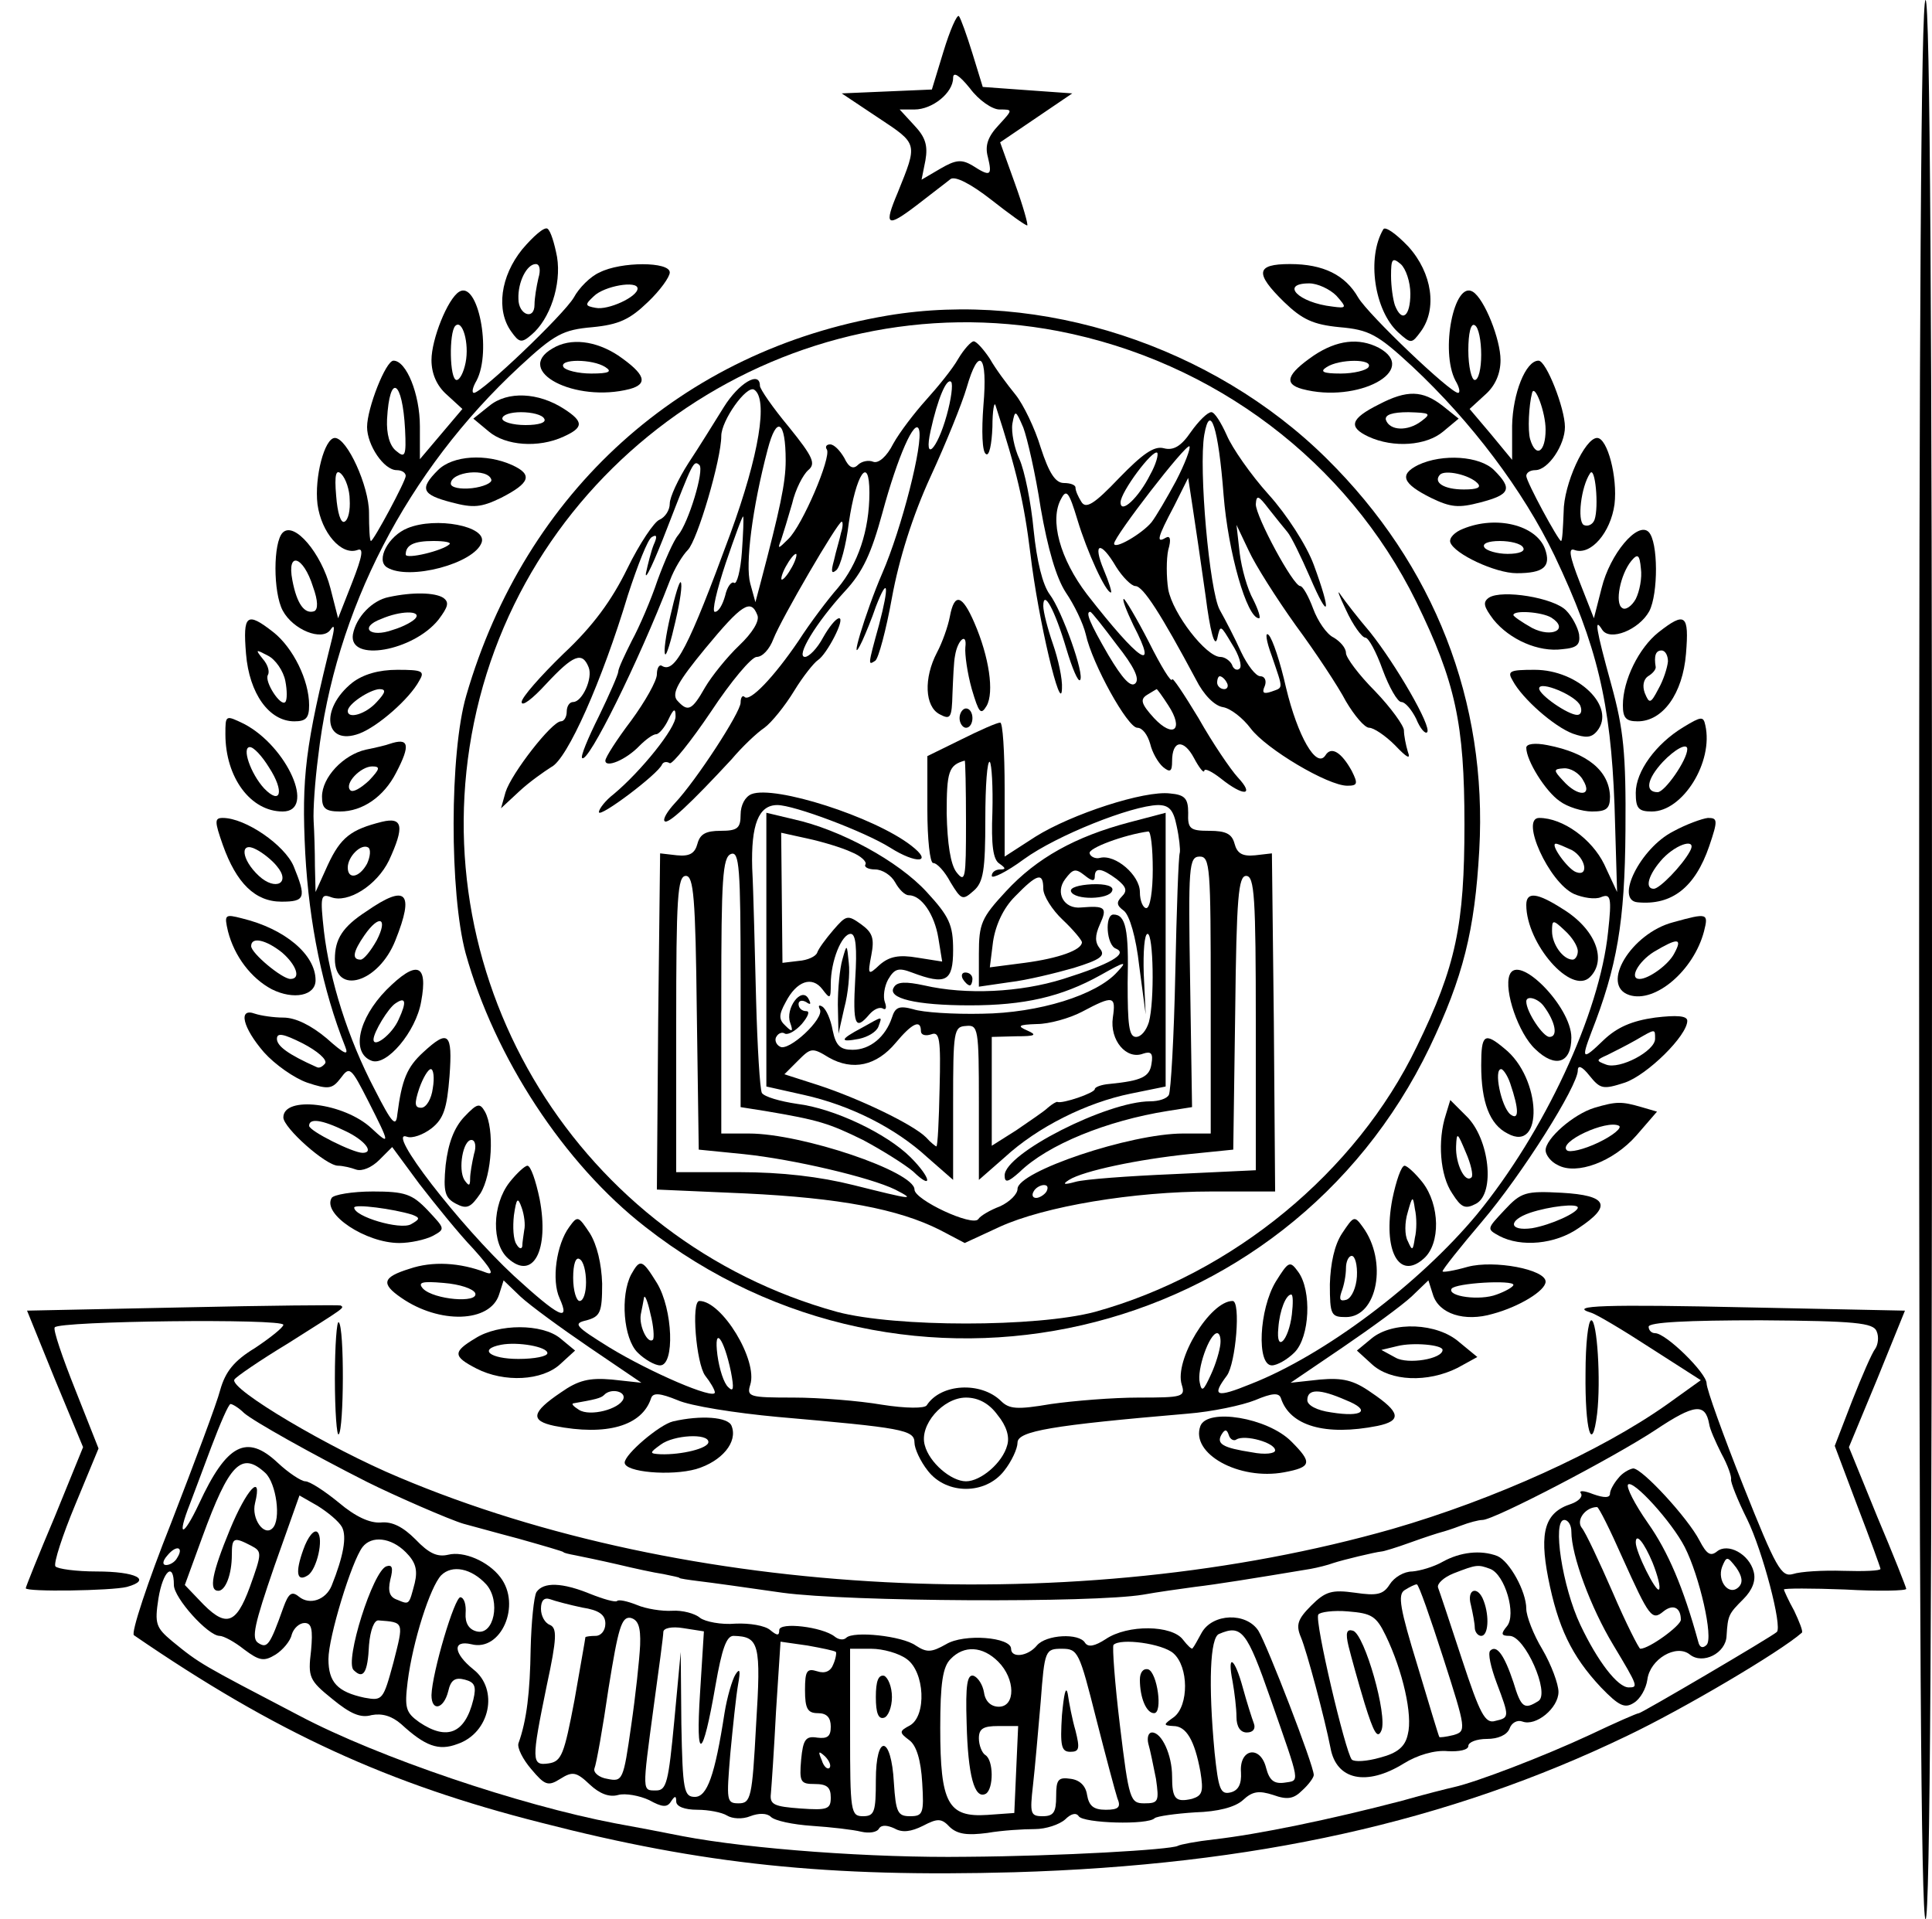 <?xml version="1.0" standalone="no"?>
<!DOCTYPE svg PUBLIC "-//W3C//DTD SVG 20010904//EN"
 "http://www.w3.org/TR/2001/REC-SVG-20010904/DTD/svg10.dtd">
<svg version="1.0" xmlns="http://www.w3.org/2000/svg"
 width="300pt" height="298pt" viewBox="0 0 300 298"
 preserveAspectRatio="xMidYMid meet">
<g transform="translate(0,298) scale(0.1,-0.1)"
fill="#000000" stroke="none">
<path d="M2980 1490 c0 -987 3 -1490 10 -1490 7 0 10 503 10 1490 0 987 -3
1490 -10 1490 -7 0 -10 -503 -10 -1490z"/>
<path d="M1465 2900 l-18 -59 -70 -3 -70 -3 57 -38 c62 -41 61 -39 30 -116
-22 -52 -17 -55 29 -20 23 18 47 36 53 41 7 5 31 -7 63 -32 28 -22 53 -40 56
-40 2 0 -6 29 -19 65 l-23 64 56 38 56 38 -70 5 -69 5 -16 52 c-9 29 -18 54
-21 58 -3 3 -14 -22 -24 -55z m87 -90 c21 0 21 0 -1 -24 -17 -18 -22 -32 -17
-50 7 -29 4 -31 -24 -13 -17 10 -26 9 -50 -5 l-29 -17 6 30 c4 23 0 36 -17 54
l-23 25 23 0 c28 0 60 26 60 49 0 10 9 5 26 -16 14 -19 35 -33 46 -33z"/>
<path d="M811 2593 c-34 -42 -41 -95 -17 -128 12 -17 16 -18 31 -5 29 24 47
78 40 121 -4 21 -10 41 -15 44 -5 3 -22 -12 -39 -32z m25 -45 c-3 -13 -6 -31
-6 -41 0 -25 -25 -16 -25 9 -1 26 13 54 27 54 6 0 8 -9 4 -22z"/>
<path d="M2148 2624 c-26 -44 -14 -126 23 -160 20 -18 21 -18 35 1 26 35 18
91 -19 132 -19 20 -36 32 -39 27z m42 -100 c0 -35 -13 -46 -24 -18 -3 9 -6 29
-6 46 0 26 2 29 15 18 8 -7 15 -28 15 -46z"/>
<path d="M931 2557 c-14 -6 -32 -24 -40 -39 -16 -27 -143 -148 -155 -148 -4 0
-2 9 4 19 24 46 2 156 -27 138 -18 -11 -43 -74 -43 -106 0 -21 8 -40 24 -54
l24 -22 -33 -39 -33 -39 0 51 c0 50 -21 102 -41 102 -12 0 -41 -74 -41 -103 0
-28 26 -67 46 -67 8 0 14 -4 14 -9 0 -8 -50 -101 -54 -101 -2 0 -3 20 -3 44 0
41 -34 116 -53 116 -16 0 -32 -61 -27 -103 6 -44 37 -80 62 -71 10 4 8 -9 -8
-50 l-22 -56 -12 47 c-14 54 -56 104 -74 86 -15 -15 -15 -93 0 -121 16 -30 61
-48 74 -30 6 9 7 5 3 -12 -42 -168 -48 -217 -42 -335 6 -109 27 -212 62 -300
6 -15 -1 -12 -29 13 -24 20 -48 32 -67 32 -15 0 -35 3 -44 6 -27 10 -19 -22
14 -60 17 -19 47 -40 67 -47 33 -11 39 -10 52 7 14 19 16 17 43 -36 34 -67 34
-69 5 -42 -43 40 -137 51 -137 17 0 -16 66 -75 85 -75 7 0 20 -3 28 -6 9 -3
24 3 36 15 l20 20 42 -57 c24 -31 61 -77 84 -101 27 -30 34 -42 20 -37 -41 16
-84 18 -119 6 -42 -13 -45 -23 -13 -45 59 -41 138 -39 152 5 l7 22 26 -25 c15
-14 63 -49 107 -79 l81 -55 -46 5 c-35 3 -52 -1 -79 -20 -46 -31 -48 -44 -10
-52 81 -16 136 0 150 43 3 9 14 8 41 -3 20 -9 90 -20 155 -26 194 -17 213 -20
213 -40 0 -9 9 -29 21 -44 29 -37 89 -37 118 0 12 15 21 35 21 44 0 18 53 27
264 45 38 3 85 13 105 21 26 11 37 12 40 3 14 -43 69 -59 150 -43 38 8 36 21
-10 52 -27 19 -44 23 -79 20 l-46 -5 81 55 c44 30 92 65 107 79 l26 25 7 -22
c9 -30 49 -43 93 -30 41 11 82 36 82 50 0 19 -80 34 -121 23 -21 -6 -39 -9
-39 -7 0 3 27 37 61 77 63 74 149 211 149 235 0 9 7 6 18 -8 17 -21 21 -22 55
-11 35 12 97 73 97 96 0 8 -17 9 -50 5 -36 -5 -59 -15 -80 -35 -33 -32 -35
-30 -19 12 40 102 52 171 53 313 1 121 -3 158 -22 227 -24 87 -27 106 -14 85
12 -18 57 0 73 29 14 27 14 108 -1 123 -17 17 -60 -34 -73 -87 l-12 -47 -22
56 c-16 41 -18 54 -8 50 25 -9 56 27 62 71 5 42 -11 103 -27 103 -19 0 -52
-72 -52 -115 -1 -25 -2 -45 -4 -45 -4 0 -54 92 -54 101 0 5 6 9 14 9 20 0 46
39 46 67 0 29 -29 103 -41 103 -20 0 -40 -51 -41 -101 l0 -53 -33 40 -33 39
24 22 c16 14 24 33 24 54 0 32 -25 95 -43 106 -29 18 -51 -92 -27 -138 6 -10
8 -19 4 -19 -12 0 -139 121 -155 148 -20 35 -54 52 -106 52 -53 0 -55 -14 -9
-59 28 -27 45 -35 86 -39 46 -4 59 -11 113 -61 91 -85 172 -192 221 -294 66
-139 87 -228 93 -387 l4 -135 -20 43 c-19 39 -64 72 -101 72 -30 0 15 -100 54
-118 14 -6 33 -9 42 -5 15 6 17 0 11 -54 -13 -127 -99 -311 -204 -439 -89
-107 -236 -218 -351 -263 -54 -22 -61 -19 -37 13 14 19 22 116 9 116 -35 0
-91 -92 -79 -130 6 -19 1 -20 -67 -20 -40 0 -101 -5 -136 -10 -53 -9 -65 -8
-78 5 -31 30 -93 27 -115 -7 -3 -5 -32 -5 -70 1 -35 6 -97 11 -137 11 -68 0
-73 1 -67 20 12 38 -44 130 -79 130 -13 0 -5 -97 9 -116 8 -10 15 -22 15 -26
0 -12 -100 31 -164 70 -53 33 -57 37 -35 42 21 6 24 12 24 57 -1 31 -8 60 -19
78 -18 27 -19 28 -32 10 -20 -27 -28 -83 -15 -111 17 -38 -1 -29 -71 35 -84
78 -201 229 -166 216 8 -3 25 3 38 13 19 15 24 31 28 81 5 68 -2 73 -41 37
-25 -23 -33 -42 -40 -96 -2 -21 -8 -15 -35 38 -42 80 -70 170 -79 246 -6 54
-5 59 11 53 26 -10 71 18 90 57 24 52 22 68 -11 60 -48 -12 -64 -24 -84 -67
l-19 -42 -1 40 c0 22 -1 54 -2 70 -1 17 2 62 7 100 26 227 138 444 313 606 54
50 67 57 113 61 41 4 58 12 86 39 19 18 34 39 34 46 0 17 -76 17 -109 0z m59
-25 c0 -13 -46 -34 -65 -30 -17 3 -17 5 -3 18 16 16 68 25 68 12z m1085 -11
c17 -19 16 -20 -6 -17 -53 6 -82 36 -36 36 13 0 32 -9 42 -19z m-1352 -104
c-3 -15 -9 -27 -14 -27 -11 0 -12 74 -2 84 11 11 22 -27 16 -57z m1577 12 c0
-21 -4 -39 -10 -39 -5 0 -10 21 -10 46 0 27 4 43 10 39 6 -3 10 -24 10 -46z
m-1671 -116 c2 -41 0 -45 -14 -33 -10 8 -15 26 -14 49 4 73 24 61 28 -16z
m1771 0 c0 -35 -15 -45 -24 -15 -4 14 -2 53 3 72 4 15 21 -30 21 -57z m-1857
-109 c1 -16 -2 -31 -8 -34 -6 -3 -11 14 -13 40 -3 34 0 42 8 34 7 -7 13 -25
13 -40z m1933 -31 c-3 -8 -11 -11 -17 -8 -10 7 -4 59 10 80 8 13 14 -52 7 -72z
m64 -123 c-6 -11 -16 -18 -21 -14 -12 7 -3 52 14 73 10 12 13 10 15 -12 2 -14
-2 -35 -8 -47z m-2054 19 c8 -22 8 -35 2 -38 -15 -5 -27 11 -34 48 -9 46 17
38 32 -10z m84 -430 c-12 -22 -30 -25 -30 -6 0 17 21 38 32 31 4 -3 3 -14 -2
-25z m1871 21 c21 -12 27 -42 6 -34 -13 5 -41 44 -31 44 3 0 14 -5 25 -10z
m-1936 -331 c-4 -5 -9 -8 -13 -6 -45 20 -62 33 -62 44 0 10 10 8 40 -7 23 -12
38 -25 35 -31z m2065 38 c0 -19 -55 -48 -76 -40 -16 6 -16 7 2 15 10 5 30 15
44 23 31 18 30 18 30 2z m-1898 -77 c-2 -16 -10 -30 -18 -30 -10 0 -11 6 -3
30 6 17 14 30 18 30 4 0 6 -13 3 -30z m-136 -66 c30 -14 46 -34 27 -34 -15 0
-83 34 -83 42 0 12 19 10 56 -8z m374 -235 c0 -16 -4 -29 -10 -29 -5 0 -10 16
-10 36 0 21 4 33 10 29 6 -3 10 -19 10 -36z m-172 -17 c5 -16 -64 -10 -81 7
-9 10 -2 12 32 9 25 -2 46 -9 49 -16z m1612 13 c0 -3 -12 -10 -26 -15 -26 -10
-77 -3 -70 9 6 9 96 14 96 6z m-1215 -135 c5 -26 4 -32 -4 -24 -7 6 -14 28
-17 50 -6 47 10 27 21 -26z m760 43 c-1 -10 -7 -31 -15 -48 -11 -24 -14 -27
-17 -12 -5 20 15 77 27 77 4 0 6 -8 5 -17z m-927 -85 c-6 -16 -52 -28 -69 -17
-8 5 -12 9 -9 10 34 6 43 8 48 13 10 11 34 6 30 -6z m1122 -2 c40 -16 26 -27
-23 -19 -22 3 -37 11 -37 19 0 18 19 18 60 0z m-541 -23 c14 -17 19 -34 15
-47 -7 -27 -41 -56 -64 -56 -23 0 -57 29 -64 56 -9 31 28 74 64 74 19 0 36 -9
49 -27z"/>
<path d="M1378 2490 c-319 -54 -562 -273 -654 -590 -26 -89 -26 -307 -1 -400
45 -162 153 -327 279 -425 406 -318 996 -182 1218 279 52 109 70 181 77 306
13 231 -70 443 -237 608 -177 175 -444 262 -682 222z m265 -24 c243 -47 449
-203 556 -420 61 -125 75 -189 75 -346 0 -156 -13 -220 -74 -345 -94 -195
-286 -353 -500 -412 -91 -24 -309 -24 -400 0 -399 110 -647 511 -564 915 85
414 493 687 907 608z"/>
<path d="M1488 2423 c-9 -16 -32 -44 -50 -64 -18 -20 -41 -50 -51 -68 -10 -20
-23 -31 -31 -28 -7 3 -18 1 -24 -5 -7 -7 -14 -4 -21 11 -7 12 -16 21 -22 21
-6 0 -8 -4 -5 -8 7 -12 -38 -118 -60 -139 -16 -16 -17 -16 -11 -1 3 9 11 35
17 56 5 22 17 45 25 52 12 10 8 20 -30 67 -25 30 -45 59 -45 64 0 24 -33 4
-56 -33 -15 -24 -39 -63 -55 -87 -16 -25 -29 -53 -29 -63 0 -10 -7 -21 -16
-25 -8 -3 -31 -37 -50 -76 -24 -49 -53 -89 -99 -132 -36 -35 -65 -68 -65 -75
0 -8 17 5 38 28 42 45 56 51 66 26 7 -17 -10 -54 -24 -54 -6 0 -10 -7 -10 -15
0 -8 -4 -15 -9 -15 -14 0 -77 -81 -86 -110 l-7 -25 28 26 c16 15 39 31 50 38
25 12 79 134 119 267 15 46 31 87 37 90 8 5 9 1 3 -12 -4 -10 -9 -30 -12 -44
-2 -14 13 18 33 70 40 103 41 106 50 98 8 -8 -17 -90 -33 -109 -7 -8 -21 -40
-32 -70 -10 -30 -28 -72 -40 -94 -11 -22 -21 -43 -21 -48 0 -4 -14 -36 -30
-69 -17 -34 -29 -63 -26 -65 9 -9 87 148 136 275 7 19 20 40 28 48 15 15 52
141 52 177 0 24 39 79 51 72 22 -14 8 -101 -37 -224 -65 -177 -86 -217 -106
-205 -4 3 -8 -3 -8 -13 0 -10 -18 -42 -40 -72 -22 -29 -40 -57 -40 -62 0 -12
32 1 53 23 10 10 21 18 26 18 4 0 13 10 19 23 8 17 11 18 11 5 1 -18 -54 -86
-96 -121 -13 -10 -23 -23 -23 -28 0 -10 92 59 98 74 2 4 7 5 12 2 4 -2 33 34
64 80 31 47 63 85 71 85 9 0 20 12 26 28 12 31 100 182 106 182 2 0 2 -8 -1
-17 -2 -10 -8 -29 -11 -43 -5 -18 -4 -22 4 -15 6 6 15 39 19 73 11 76 32 107
32 47 0 -59 -18 -111 -49 -148 -15 -17 -43 -54 -61 -82 -38 -56 -76 -96 -84
-87 -3 3 -6 -1 -6 -9 0 -15 -69 -121 -102 -156 -12 -13 -19 -25 -16 -28 5 -6
41 28 104 96 16 19 39 41 51 49 11 8 32 34 46 57 14 23 31 44 37 48 14 9 43
65 33 65 -5 0 -16 -14 -25 -30 -9 -17 -22 -30 -28 -30 -15 0 17 53 62 102 28
30 41 59 58 121 24 89 51 149 57 130 7 -21 -27 -154 -57 -223 -26 -60 -55
-156 -31 -105 5 11 15 35 21 53 19 49 21 33 5 -28 -18 -65 -17 -63 -6 -56 5 3
17 48 26 98 11 60 32 127 60 188 24 52 49 114 56 138 19 66 33 52 26 -28 -3
-39 -2 -72 4 -75 5 -4 9 15 10 42 0 26 3 41 5 33 33 -102 44 -149 54 -230 12
-102 48 -253 49 -209 1 15 -6 46 -14 69 -8 23 -15 50 -15 59 0 27 18 -6 36
-67 9 -30 18 -51 21 -48 8 7 -28 108 -47 133 -11 15 -20 51 -25 100 -4 43 -14
92 -22 110 -8 17 -13 42 -11 55 4 22 5 22 17 -6 6 -16 19 -72 27 -125 11 -63
24 -108 39 -131 13 -19 27 -48 31 -65 10 -46 65 -145 80 -145 8 0 16 -11 20
-25 3 -13 12 -29 20 -36 11 -9 14 -7 14 9 0 33 18 35 34 5 8 -15 15 -24 16
-20 0 5 12 -1 26 -12 35 -28 53 -27 26 2 -11 12 -39 53 -61 92 -23 38 -41 65
-41 60 -1 -6 -17 20 -36 58 -19 37 -37 67 -39 67 -3 0 4 -18 15 -41 40 -77 9
-56 -72 48 -42 55 -59 116 -40 149 8 15 12 10 25 -33 15 -50 44 -113 52 -113
2 0 -3 16 -11 35 -18 43 -5 46 19 5 10 -16 24 -30 30 -30 12 0 40 -44 94 -145
12 -24 29 -41 42 -43 12 -2 31 -17 43 -33 24 -32 120 -89 150 -89 16 0 17 3 7
23 -16 29 -32 39 -41 24 -14 -21 -43 30 -61 105 -9 40 -21 76 -27 82 -6 6 -4
-9 5 -33 18 -53 18 -48 -1 -55 -12 -4 -15 -2 -10 9 3 8 0 15 -7 15 -7 0 -20
17 -30 38 -9 20 -24 49 -33 65 -16 29 -33 220 -24 272 9 51 22 11 30 -94 7
-88 36 -191 55 -191 3 0 -1 13 -9 29 -9 16 -18 48 -21 72 l-5 44 19 -40 c10
-22 43 -74 73 -116 31 -42 66 -95 78 -118 13 -22 29 -41 36 -41 7 0 25 -12 40
-27 19 -20 25 -23 20 -10 -3 10 -6 25 -6 33 0 7 -20 35 -45 61 -25 25 -45 52
-45 59 0 8 -9 18 -19 24 -11 5 -25 26 -32 45 -7 19 -16 35 -20 35 -11 0 -69
108 -69 127 1 15 4 14 20 -7 11 -14 24 -30 29 -36 6 -7 21 -38 35 -70 30 -70
34 -57 6 19 -11 30 -42 78 -70 109 -28 31 -57 73 -65 92 -9 20 -19 36 -24 36
-6 0 -20 -14 -32 -31 -15 -22 -27 -29 -42 -25 -15 4 -33 -9 -69 -46 -39 -41
-52 -49 -59 -37 -5 8 -9 17 -9 22 0 4 -8 7 -18 7 -13 0 -23 15 -36 55 -9 30
-27 67 -39 82 -13 16 -31 40 -40 56 -10 15 -21 27 -25 27 -4 0 -15 -12 -24
-27z m-18 -88 c-15 -54 -36 -74 -25 -24 11 50 25 83 32 76 3 -4 0 -27 -7 -52z
m-250 -70 c0 -35 -9 -76 -39 -190 l-8 -30 -8 29 c-8 29 3 117 27 208 14 54 28
45 28 -17z m606 -32 c-14 -26 -31 -55 -38 -64 -15 -18 -58 -43 -58 -33 0 11
112 156 117 151 2 -3 -7 -27 -21 -54z m-40 10 c-18 -36 -46 -62 -46 -43 0 16
50 83 57 77 2 -3 -2 -18 -11 -34z m86 -188 c7 -55 14 -81 18 -67 5 23 5 22 23
-8 11 -17 16 -34 12 -38 -4 -4 -10 -1 -12 6 -3 6 -11 12 -18 12 -22 0 -74 67
-81 105 -3 19 -3 47 0 61 5 17 3 23 -4 19 -15 -9 -13 0 13 49 l22 44 7 -46 c4
-26 13 -87 20 -137z m-720 68 c-2 -29 -8 -51 -12 -48 -4 3 -11 -6 -14 -20 -4
-14 -10 -25 -16 -25 -5 0 3 34 17 76 14 41 26 74 27 72 1 -2 0 -27 -2 -55z
m78 -23 c-6 -11 -13 -20 -16 -20 -2 0 0 9 6 20 6 11 13 20 16 20 2 0 0 -9 -6
-20z m-54 -75 c4 -9 -8 -28 -28 -47 -19 -18 -43 -48 -53 -65 -21 -37 -27 -39
-44 -20 -8 11 2 29 44 80 57 69 71 78 81 52z m558 -46 c27 -34 36 -53 29 -60
-7 -7 -20 7 -42 44 -29 50 -36 67 -28 67 2 0 20 -23 41 -51z m171 -59 c3 -5 1
-10 -4 -10 -6 0 -11 5 -11 10 0 6 2 10 4 10 3 0 8 -4 11 -10z m-91 -35 c25
-38 8 -52 -22 -20 -20 22 -22 29 -11 36 8 5 15 9 15 9 1 0 9 -11 18 -25z"/>
<path d="M1041 2024 c-7 -30 -11 -57 -8 -60 2 -2 9 21 16 52 7 30 11 57 8 60
-2 2 -9 -21 -16 -52z"/>
<path d="M2090 2033 c11 -24 25 -43 30 -43 5 0 17 -22 27 -50 10 -27 23 -50
29 -50 6 0 16 -12 23 -26 6 -15 14 -24 17 -21 8 8 -49 106 -89 156 -18 21 -38
47 -45 57 -7 11 -3 0 8 -23z"/>
<path d="M1475 2023 c-3 -16 -12 -41 -20 -56 -21 -40 -19 -84 4 -96 17 -9 19
-6 20 32 1 23 2 50 4 59 4 25 19 37 16 13 -1 -11 3 -40 10 -65 11 -37 14 -41
23 -26 12 21 4 76 -19 129 -19 44 -31 47 -38 10z"/>
<path d="M1490 1865 c0 -8 5 -15 10 -15 6 0 10 7 10 15 0 8 -4 15 -10 15 -5 0
-10 -7 -10 -15z"/>
<path d="M1493 1832 l-53 -26 0 -83 c0 -46 4 -83 9 -83 6 0 18 -13 27 -30 17
-28 19 -28 36 -13 15 13 18 32 18 111 0 53 3 92 7 89 3 -4 5 -39 4 -78 -2 -51
1 -74 11 -80 10 -7 10 -9 1 -9 -7 0 -13 -4 -13 -10 0 -5 23 6 50 26 51 37 167
83 208 84 17 0 24 -7 29 -32 4 -18 6 -37 5 -42 -2 -4 -5 -89 -7 -187 -2 -99
-7 -184 -10 -189 -3 -6 -16 -10 -29 -10 -67 0 -226 -81 -226 -115 0 -12 5 -11
23 5 44 43 136 80 230 95 l38 6 -3 195 c-3 179 -2 194 15 194 16 0 17 -17 17
-215 l0 -215 -43 0 c-82 0 -257 -59 -257 -86 0 -8 -12 -20 -27 -27 -16 -6 -31
-15 -34 -20 -9 -12 -99 30 -99 46 0 28 -175 87 -257 87 l-43 0 0 214 c0 181 2
215 15 220 13 5 15 -21 15 -194 l0 -199 38 -6 c83 -14 99 -19 152 -45 30 -16
65 -38 78 -49 31 -30 28 -10 -4 22 -37 37 -119 76 -176 83 -27 4 -51 11 -55
17 -3 6 -7 71 -9 146 -2 75 -4 166 -6 203 -2 68 10 98 39 98 26 0 135 -41 175
-66 41 -26 68 -24 33 3 -58 45 -212 94 -248 80 -10 -4 -17 -17 -17 -32 0 -21
-5 -25 -31 -25 -23 0 -32 -5 -36 -20 -4 -15 -12 -20 -32 -18 l-26 3 -3 -261
-2 -261 137 -6 c146 -7 238 -24 303 -57 l38 -20 54 25 c70 32 208 55 329 55
l99 0 -2 263 -3 262 -26 -3 c-20 -2 -28 3 -32 18 -4 15 -13 20 -39 20 -30 0
-34 3 -33 28 0 22 -5 28 -28 30 -40 5 -153 -32 -209 -67 l-48 -31 0 105 c0 58
-3 104 -7 103 -5 0 -32 -12 -60 -26z m7 -129 c0 -87 -1 -95 -15 -77 -9 12 -14
44 -15 91 0 65 3 75 28 82 1 1 2 -43 2 -96z m-418 -295 l3 -213 70 -7 c77 -8
196 -36 235 -55 33 -17 27 -16 -65 7 -52 13 -111 20 -177 20 l-98 0 0 230 c0
196 2 230 15 230 12 0 15 -33 17 -212z m868 -17 l0 -228 -127 -6 c-71 -3 -139
-8 -153 -12 -18 -5 -21 -4 -10 3 22 14 108 32 186 40 l69 7 3 213 c2 179 5
212 17 212 13 0 15 -33 15 -229z m-325 -261 c-3 -5 -11 -10 -16 -10 -6 0 -7 5
-4 10 3 6 11 10 16 10 6 0 7 -4 4 -10z"/>
<path d="M1190 1506 l0 -213 58 -13 c72 -16 142 -51 192 -97 l40 -35 0 119 c0
112 1 119 20 120 19 2 20 -4 20 -119 l0 -120 40 35 c51 47 127 85 196 99 l54
11 0 212 0 213 -57 -15 c-83 -22 -143 -55 -191 -107 -38 -41 -42 -50 -42 -97
l0 -51 48 7 c26 3 71 14 99 22 42 13 50 19 41 30 -8 10 -8 20 0 38 12 26 8 29
-29 26 -27 -3 -41 23 -25 44 12 16 16 17 30 6 11 -9 16 -10 16 -2 0 15 11 13
34 -4 15 -12 17 -18 8 -27 -9 -9 -8 -14 3 -22 9 -7 19 -41 24 -86 l10 -75 -3
63 c-1 34 1 62 6 62 9 0 11 -104 2 -137 -4 -13 -12 -23 -20 -23 -11 0 -13 19
-13 84 2 83 -3 106 -22 106 -14 0 -11 -48 4 -53 19 -8 -9 -24 -82 -47 -67 -21
-151 -25 -216 -10 -28 6 -42 6 -47 -3 -11 -17 34 -28 118 -28 84 0 142 13 203
47 39 22 42 22 26 5 -32 -36 -122 -64 -210 -65 -44 -1 -92 2 -107 7 -22 6 -28
3 -33 -13 -10 -30 -34 -50 -61 -50 -19 0 -26 6 -31 30 -3 17 -10 33 -16 37 -5
3 -7 2 -4 -4 8 -14 -49 -67 -62 -58 -6 3 -9 11 -5 16 3 5 9 7 13 4 5 -2 16 4
26 15 10 12 13 20 7 20 -7 0 -12 5 -12 11 0 5 5 7 12 3 7 -5 8 -3 3 6 -11 18
-36 -16 -28 -38 5 -14 3 -15 -7 -5 -11 10 -11 17 0 37 17 33 41 41 57 20 12
-16 13 -15 13 8 0 36 17 78 31 78 8 0 10 -22 7 -70 -4 -72 0 -81 22 -55 7 8
16 12 21 9 5 -3 6 2 3 10 -3 8 -1 24 5 35 10 17 16 19 37 11 53 -20 64 -14 64
35 0 39 -6 52 -41 90 -44 48 -134 97 -207 113 l-42 10 0 -212z m132 151 c15
-6 24 -15 22 -19 -3 -4 4 -8 15 -8 11 0 25 -9 31 -20 6 -11 15 -20 21 -20 20
0 40 -30 46 -66 l6 -37 -38 6 c-29 5 -44 2 -59 -11 -18 -17 -19 -16 -13 15 5
26 2 35 -16 48 -21 15 -23 14 -43 -9 -12 -14 -23 -29 -25 -35 -2 -6 -15 -12
-29 -13 l-25 -3 -1 101 -1 101 41 -9 c23 -5 53 -14 68 -21z m468 -27 c0 -33
-4 -60 -10 -60 -5 0 -10 11 -10 25 0 26 -38 59 -62 53 -7 -2 -15 2 -16 7 -3 8
54 29 91 34 4 1 7 -26 7 -59z m-170 -30 c0 -11 14 -33 30 -48 17 -16 30 -32
30 -35 0 -12 -36 -25 -89 -32 l-54 -7 5 40 c4 26 16 52 34 70 35 36 44 38 44
12z m108 -200 c-5 -35 21 -66 47 -56 12 4 16 1 13 -16 -3 -20 -15 -26 -65 -31
-13 -1 -23 -5 -23 -8 0 -6 -50 -23 -58 -20 -1 1 -8 -3 -15 -9 -6 -6 -29 -21
-49 -35 l-38 -24 0 84 0 85 38 1 c30 0 33 2 17 9 -16 7 -14 9 15 10 19 0 51 9
70 19 49 26 53 25 48 -9z m-298 -21 c0 -6 7 -8 16 -5 13 5 15 -7 13 -84 -1
-50 -3 -90 -5 -90 -1 0 -9 6 -16 14 -20 20 -103 60 -167 81 l-53 17 21 21 c20
20 22 21 48 5 37 -21 74 -13 104 23 25 30 39 37 39 18z"/>
<path d="M1663 1596 c5 -14 60 -13 64 1 3 7 -10 11 -32 10 -19 -1 -34 -5 -32
-11z"/>
<path d="M1308 1490 c-4 -14 -7 -45 -7 -70 l1 -45 9 40 c6 22 9 54 7 70 -3 30
-3 30 -10 5z"/>
<path d="M1495 1460 c3 -5 8 -10 11 -10 2 0 4 5 4 10 0 6 -5 10 -11 10 -5 0
-7 -4 -4 -10z"/>
<path d="M1338 1384 c-34 -18 -35 -23 -4 -17 14 3 27 11 30 19 6 17 8 17 -26
-2z"/>
<path d="M858 2439 c-61 -35 35 -85 120 -63 29 8 24 23 -18 52 -35 23 -74 28
-102 11z m82 -29 c11 -7 6 -10 -22 -10 -20 0 -40 5 -43 10 -8 13 45 13 65 0z"/>
<path d="M2040 2428 c-42 -29 -47 -44 -18 -52 86 -23 183 29 119 64 -31 16
-65 12 -101 -12z m85 -18 c-3 -5 -23 -10 -43 -10 -28 0 -33 3 -22 10 20 13 73
13 65 0z"/>
<path d="M760 2350 l-25 -20 24 -20 c26 -22 77 -26 116 -8 31 14 32 23 1 43
-40 26 -88 28 -116 5z m85 -20 c4 -6 -8 -10 -29 -10 -20 0 -36 5 -36 10 0 6
13 10 29 10 17 0 33 -4 36 -10z"/>
<path d="M2141 2352 c-44 -22 -48 -35 -16 -50 39 -18 90 -14 116 8 l24 20 -25
20 c-31 24 -55 25 -99 2z m66 -26 c-21 -16 -49 -15 -55 2 -2 8 10 12 35 12 34
-1 36 -2 20 -14z"/>
<path d="M680 2250 c-29 -29 -25 -38 21 -50 34 -9 46 -8 77 7 45 23 50 36 17
51 -40 18 -92 15 -115 -8z m83 -15 c1 -5 -13 -11 -30 -13 -18 -2 -33 1 -33 7
0 19 58 25 63 6z"/>
<path d="M2202 2258 c-30 -15 -24 -29 20 -51 31 -15 43 -16 77 -7 46 12 50 21
21 50 -22 22 -80 26 -118 8z m92 -28 c7 -7 0 -10 -21 -10 -31 0 -48 11 -37 23
8 8 45 0 58 -13z"/>
<path d="M633 2160 c-30 -12 -50 -50 -32 -61 34 -21 136 6 147 39 8 25 -71 40
-115 22z m65 -25 c-10 -10 -68 -24 -68 -16 0 15 13 21 43 21 17 0 28 -2 25 -5z"/>
<path d="M2272 2159 c-13 -5 -22 -14 -20 -21 6 -18 70 -48 103 -48 42 0 54 10
44 38 -14 37 -76 52 -127 31z m93 -29 c4 -6 -6 -10 -24 -10 -16 0 -33 5 -36
10 -4 6 6 10 24 10 16 0 33 -4 36 -10z"/>
<path d="M604 2053 c-26 -5 -51 -31 -56 -58 -7 -44 94 -26 133 23 15 20 17 27
7 34 -13 8 -47 9 -84 1z m42 -32 c-3 -5 -19 -14 -36 -19 -36 -13 -53 4 -18 17
30 13 61 13 54 2z"/>
<path d="M2312 2052 c-10 -7 -8 -14 7 -34 25 -31 70 -51 107 -46 23 2 28 7 26
23 -2 11 -11 28 -20 37 -19 20 -100 33 -120 20z m97 -31 c28 -18 1 -32 -30
-16 -16 9 -29 18 -29 20 0 8 44 5 59 -4z"/>
<path d="M382 1965 c5 -62 36 -105 75 -105 18 0 23 5 23 25 0 39 -25 89 -55
113 -42 33 -48 28 -43 -33z m61 -42 c3 -15 3 -30 0 -33 -7 -8 -33 32 -27 42 3
5 0 16 -8 25 -12 15 -11 15 8 5 12 -6 24 -24 27 -39z"/>
<path d="M2575 1998 c-30 -24 -55 -74 -55 -113 0 -20 5 -25 23 -25 39 0 70 43
75 105 5 61 -1 66 -43 33z m15 -45 c-1 -10 -7 -29 -15 -43 -12 -23 -14 -23
-21 -6 -4 11 -2 21 5 26 7 4 12 10 12 14 -3 18 0 26 9 26 6 0 10 -8 10 -17z"/>
<path d="M547 1920 c-51 -41 -43 -99 11 -79 29 11 78 54 93 82 9 15 5 17 -34
17 -29 0 -53 -7 -70 -20z m38 -30 c-17 -19 -45 -27 -45 -14 0 11 34 33 49 34
11 0 10 -5 -4 -20z"/>
<path d="M2349 1923 c15 -28 64 -71 93 -82 20 -7 29 -7 38 4 30 37 -29 95 -97
95 -39 0 -43 -2 -34 -17z m105 -39 c3 -8 1 -14 -5 -14 -14 0 -59 31 -59 41 0
13 58 -11 64 -27z"/>
<path d="M350 1840 c0 -67 39 -120 89 -120 52 0 7 101 -60 136 -29 14 -29 14
-29 -16z m68 -52 c24 -37 18 -59 -8 -32 -21 23 -35 64 -22 64 6 0 19 -14 30
-32z"/>
<path d="M2614 1851 c-43 -26 -74 -69 -74 -102 0 -24 4 -29 25 -29 48 0 96 77
83 134 -3 14 -6 14 -34 -3z m6 -34 c0 -17 -35 -67 -46 -67 -20 0 -17 20 8 47
19 20 38 30 38 20z"/>
<path d="M605 1825 c-5 -2 -22 -6 -37 -9 -35 -8 -68 -43 -68 -73 0 -18 5 -23
28 -23 35 0 68 23 87 60 23 44 20 55 -10 45z m-32 -57 c-13 -12 -25 -19 -29
-15 -10 10 16 37 34 37 13 0 12 -4 -5 -22z"/>
<path d="M2370 1819 c0 -20 30 -68 52 -83 12 -9 35 -16 50 -16 22 0 28 4 28
23 -1 40 -35 68 -97 80 -20 4 -33 2 -33 -4z m88 -50 c16 -26 -8 -27 -31 -1
-15 16 -15 18 1 19 10 1 24 -7 30 -18z"/>
<path d="M346 1668 c21 -59 50 -88 91 -88 37 0 39 6 19 55 -14 33 -75 75 -110
75 -13 0 -13 -5 0 -42z m84 -33 c22 -26 -2 -39 -28 -15 -28 26 -30 55 -4 41
10 -5 25 -17 32 -26z"/>
<path d="M2598 1689 c-51 -26 -91 -107 -55 -110 53 -5 89 23 111 87 14 41 13
44 -2 44 -9 -1 -34 -10 -54 -21z m26 -31 c-12 -22 -47 -58 -56 -58 -15 0 -8
23 14 47 23 24 54 32 42 11z"/>
<path d="M569 1565 c-37 -24 -49 -43 -49 -74 0 -57 68 -37 94 29 30 75 17 88
-45 45z m16 -45 c-9 -16 -20 -30 -25 -30 -14 0 -12 12 6 38 23 33 37 27 19 -8z"/>
<path d="M2370 1575 c0 -60 70 -141 99 -112 27 27 8 75 -43 106 -39 25 -56 27
-56 6z m80 -72 c0 -7 -4 -13 -8 -13 -15 0 -32 24 -32 44 0 18 1 19 20 1 11
-10 20 -24 20 -32z"/>
<path d="M354 1534 c10 -39 36 -73 68 -90 34 -17 68 -10 68 14 0 40 -48 80
-114 96 -27 7 -28 6 -22 -20z m84 -33 c22 -19 30 -41 13 -41 -13 0 -61 40 -61
51 0 15 23 10 48 -10z"/>
<path d="M2598 1548 c-65 -17 -114 -98 -68 -113 40 -13 100 38 116 99 7 28 6
29 -48 14z m2 -48 c-9 -18 -40 -40 -54 -40 -17 0 -2 27 22 42 37 22 45 22 32
-2z"/>
<path d="M600 1443 c-44 -45 -55 -98 -23 -110 23 -9 69 45 77 92 11 59 -7 65
-54 18z m19 -46 c-10 -23 -39 -45 -39 -31 0 11 23 49 34 56 16 11 18 3 5 -25z"/>
<path d="M2344 1466 c-9 -24 14 -91 40 -115 31 -30 56 -22 56 18 0 48 -83 132
-96 97z m53 -48 c18 -24 23 -48 9 -48 -10 0 -36 39 -36 55 0 10 18 5 27 -7z"/>
<path d="M2300 1326 c0 -57 13 -92 41 -106 56 -31 53 86 -5 132 -31 26 -36 22
-36 -26z m45 -28 c14 -41 14 -59 0 -48 -14 12 -26 70 -14 70 3 0 10 -10 14
-22z"/>
<path d="M721 1246 c-16 -17 -25 -41 -29 -75 -4 -42 -1 -51 16 -60 17 -9 23
-6 38 16 18 29 22 100 7 127 -8 14 -12 13 -32 -8z m15 -58 c-3 -13 -6 -30 -6
-38 0 -12 -2 -12 -9 -2 -10 17 -2 62 11 62 6 0 8 -10 4 -22z"/>
<path d="M2245 1249 c-13 -40 -9 -94 10 -122 14 -22 20 -25 37 -16 30 16 21
101 -15 136 l-25 25 -7 -23z m40 -97 c-10 -10 -25 21 -24 48 1 23 2 22 15 -9
8 -18 12 -36 9 -39z"/>
<path d="M2476 1260 c-33 -10 -76 -48 -76 -66 0 -7 8 -18 19 -23 29 -16 86 5
122 46 l32 37 -24 7 c-31 9 -39 9 -73 -1z m6 -54 c-23 -11 -45 -16 -49 -12
-14 13 62 48 81 38 5 -3 -9 -15 -32 -26z"/>
<path d="M791 1144 c-27 -35 -28 -95 -2 -118 39 -35 64 13 49 92 -6 29 -14 52
-19 52 -4 0 -17 -12 -28 -26z m23 -74 c-1 -8 -3 -19 -3 -25 -1 -5 -5 -4 -9 3
-5 7 -6 27 -4 45 4 27 6 29 12 12 4 -11 6 -27 4 -35z"/>
<path d="M2162 1118 c-15 -79 10 -127 49 -92 26 23 25 83 -2 118 -11 14 -24
26 -28 26 -5 0 -13 -23 -19 -52z m35 -60 c-3 -20 -4 -21 -11 -5 -5 9 -5 29 0
45 7 25 8 26 11 5 3 -13 3 -33 0 -45z"/>
<path d="M515 1120 c-15 -25 53 -70 105 -70 17 0 40 5 52 11 20 11 19 11 -8
40 -24 25 -35 29 -85 29 -32 0 -61 -5 -64 -10z m125 -26 c13 -5 12 -7 -2 -15
-17 -9 -88 12 -88 26 0 6 61 -2 90 -11z"/>
<path d="M2336 1101 c-27 -29 -28 -29 -8 -40 34 -18 87 -13 123 12 53 35 45
51 -26 55 -56 3 -63 1 -89 -27z m114 4 c0 -8 -42 -27 -71 -32 -36 -5 -38 12
-3 24 30 10 74 15 74 8z"/>
<path d="M2084 1065 c-12 -18 -18 -47 -19 -79 0 -48 2 -51 25 -51 49 0 65 87
26 140 -13 18 -14 17 -32 -10z m23 -67 c-1 -17 -8 -33 -16 -36 -10 -3 -12 0
-8 12 4 10 7 26 7 37 0 10 4 19 9 19 5 0 9 -14 8 -32z"/>
<path d="M980 1001 c-17 -33 -12 -99 10 -121 11 -11 27 -20 35 -20 23 0 20 87
-5 128 -23 37 -26 38 -40 13z m34 -101 c-8 -8 -22 21 -19 39 2 9 4 21 5 26 1
6 6 -6 10 -25 5 -19 6 -37 4 -40z"/>
<path d="M1981 990 c-26 -43 -30 -130 -6 -130 8 0 24 9 35 20 24 24 27 96 6
125 -13 18 -15 17 -35 -15z m25 -51 c-5 -41 -25 -61 -21 -21 2 28 12 52 20 52
3 0 3 -14 1 -31z"/>
<path d="M283 950 l-241 -5 43 -106 44 -106 -44 -108 c-25 -59 -45 -109 -45
-111 0 -6 133 -4 157 2 40 11 14 24 -47 24 -32 0 -61 4 -64 8 -3 5 11 48 31
96 l36 87 -36 91 c-20 50 -35 94 -32 97 6 10 355 14 355 4 0 -4 -20 -20 -44
-36 -33 -20 -46 -37 -54 -65 -5 -20 -40 -113 -76 -206 -37 -93 -63 -172 -58
-175 220 -151 395 -231 632 -291 252 -65 446 -85 735 -77 372 11 674 78 952
212 86 41 237 130 271 160 2 2 -4 17 -12 34 -9 16 -16 32 -16 33 0 2 43 2 95
0 52 -3 95 -2 95 1 0 2 -20 53 -45 112 l-44 108 44 106 43 106 -241 5 c-225 5
-283 3 -247 -8 8 -2 50 -27 93 -55 l78 -50 -53 -38 c-102 -72 -267 -147 -426
-193 -488 -139 -1097 -108 -1542 80 -108 45 -265 138 -256 152 2 4 40 30 83
56 90 57 88 55 82 59 -2 1 -113 0 -246 -3z m2631 -37 c4 -9 2 -21 -2 -27 -5
-6 -21 -43 -36 -81 l-27 -70 35 -93 c20 -52 36 -96 36 -98 0 -3 -26 -4 -58 -3
-31 1 -66 -1 -78 -5 -18 -5 -26 9 -77 137 -31 78 -57 150 -57 159 0 16 -63 78
-80 78 -6 0 -10 5 -10 10 0 7 60 10 174 10 147 -1 175 -4 180 -17z m-2535
-127 c15 -13 106 -64 191 -107 42 -21 129 -59 150 -65 8 -2 47 -13 85 -23 39
-11 70 -20 70 -21 0 -1 8 -3 19 -5 10 -2 39 -8 65 -14 25 -6 57 -13 71 -15 14
-3 25 -5 25 -6 0 -1 14 -3 30 -5 17 -2 75 -10 130 -18 103 -14 482 -16 560 -3
22 4 58 9 80 12 34 4 90 13 180 28 11 2 27 6 35 9 15 5 65 17 75 18 3 0 23 6
45 14 22 8 44 15 48 16 4 1 17 5 30 10 13 5 28 9 34 9 18 0 204 97 269 140 60
40 77 42 83 9 1 -8 10 -28 19 -46 10 -18 16 -36 15 -40 -1 -4 10 -32 25 -62
24 -49 55 -167 46 -175 -9 -8 -210 -126 -214 -126 -3 0 -37 -15 -77 -34 -71
-33 -175 -73 -211 -81 -9 -2 -45 -11 -80 -21 -111 -29 -222 -52 -292 -60 -27
-3 -53 -8 -56 -10 -11 -6 -181 -16 -329 -17 -144 -2 -335 12 -440 32 -30 6
-77 15 -105 20 -147 28 -367 102 -490 167 -153 80 -154 80 -198 116 -25 21
-27 27 -21 66 7 43 24 58 24 21 0 -20 53 -79 71 -79 6 0 23 -9 38 -21 24 -18
31 -19 49 -8 11 7 23 21 25 31 3 10 12 18 20 18 11 0 13 -10 10 -43 -5 -41 -3
-46 33 -75 28 -23 44 -30 61 -25 16 3 31 -1 46 -14 37 -34 58 -42 87 -31 51
17 65 85 25 116 -31 25 -33 46 -3 39 46 -12 78 61 45 104 -19 25 -57 41 -81
35 -17 -4 -30 2 -51 24 -19 19 -36 28 -54 26 -17 -1 -39 9 -65 31 -22 18 -45
33 -52 33 -6 0 -26 13 -43 29 -48 45 -79 29 -122 -64 -25 -53 -35 -53 -14 0 4
11 19 50 33 88 14 37 27 67 30 67 3 0 13 -6 21 -14z m33 -93 c17 -16 25 -73
11 -86 -13 -13 -33 15 -27 39 12 49 -13 22 -39 -41 -28 -68 -33 -95 -18 -95
11 0 21 25 21 56 0 27 3 28 30 14 17 -9 17 -11 -2 -64 -22 -60 -38 -64 -79
-20 l-22 23 27 74 c42 115 61 134 98 100z m119 -84 c8 -15 2 -46 -16 -91 -9
-22 -34 -31 -51 -17 -11 9 -16 5 -24 -17 -21 -59 -25 -64 -39 -55 -11 7 -6 29
25 119 l39 110 28 -16 c16 -10 33 -24 38 -33z m99 -39 c15 -15 19 -27 14 -48
-9 -34 -8 -34 -27 -26 -12 4 -15 13 -11 31 5 19 3 24 -6 21 -21 -7 -65 -147
-51 -161 15 -15 22 -5 24 39 2 23 8 39 15 38 40 -3 39 -2 23 -65 -16 -59 -17
-60 -45 -55 -42 9 -56 24 -56 60 0 34 36 152 53 174 14 18 44 15 67 -8z m-355
-9 c-3 -6 -11 -11 -17 -11 -6 0 -6 6 2 15 14 17 26 13 15 -4z m480 -41 c23
-26 12 -80 -15 -73 -12 3 -18 13 -17 28 1 13 -2 24 -8 25 -9 1 -44 -117 -45
-152 0 -26 19 -22 26 6 4 18 11 22 26 18 15 -4 18 -10 13 -31 -13 -53 -41 -64
-84 -35 -21 15 -23 22 -18 63 8 63 35 147 52 165 17 17 47 11 70 -14z"/>
<path d="M2513 685 c-7 -8 -13 -19 -13 -24 0 -7 -9 -7 -26 -1 -15 6 -23 6 -19
1 3 -5 -4 -12 -15 -16 -41 -13 -50 -43 -36 -115 15 -76 36 -121 82 -170 28
-29 37 -33 51 -24 10 6 19 22 21 36 4 32 45 56 66 39 20 -16 56 2 57 29 2 32
3 34 26 57 14 14 20 29 16 43 -7 27 -40 45 -57 31 -10 -8 -16 -4 -27 17 -18
35 -89 112 -103 112 -6 -1 -17 -7 -23 -15z m103 -107 c23 -45 45 -141 34 -152
-6 -6 -11 -4 -13 5 -23 84 -47 140 -78 184 -21 30 -34 56 -31 60 8 8 68 -58
88 -97z m-97 -16 c42 -93 46 -99 64 -84 15 12 27 6 27 -13 0 -9 -49 -45 -63
-45 -2 0 -22 39 -43 88 -21 48 -42 93 -48 100 -9 12 6 32 24 32 3 -1 20 -35
39 -78z m-79 40 c0 -37 30 -118 65 -176 39 -65 39 -66 24 -66 -17 0 -48 40
-75 97 -28 59 -44 163 -25 163 6 0 11 -8 11 -18z m126 -48 c8 -20 13 -39 10
-42 -5 -4 -36 58 -36 73 0 16 13 0 26 -31z m134 -38 c-15 -15 -34 9 -26 31 7
17 8 17 22 -1 9 -13 11 -23 4 -30z"/>
<path d="M2240 555 c-14 -8 -35 -14 -47 -15 -13 0 -28 -9 -35 -20 -10 -16 -20
-18 -54 -13 -36 5 -46 2 -68 -20 -21 -21 -24 -30 -16 -49 9 -21 37 -126 46
-172 9 -50 56 -60 114 -24 21 13 48 21 68 19 18 -1 32 2 32 8 0 6 13 11 29 11
17 0 31 6 35 16 3 9 12 14 20 11 21 -8 56 21 56 46 0 12 -11 42 -25 66 -14 23
-25 52 -25 63 0 27 -26 74 -45 82 -26 10 -58 6 -85 -9z m74 -11 c23 -9 41 -71
26 -89 -10 -12 -9 -15 4 -15 24 0 63 -89 45 -101 -22 -14 -27 -11 -39 29 -14
42 -26 59 -36 49 -4 -4 1 -26 10 -50 20 -53 20 -54 -2 -59 -16 -5 -24 11 -52
96 -18 55 -35 106 -37 111 -2 6 9 16 24 22 36 14 38 14 57 7z m-73 -138 c36
-112 36 -114 16 -120 -12 -3 -22 -4 -22 -3 -1 1 -16 51 -34 111 -27 88 -31
110 -20 117 8 5 16 9 19 9 3 0 21 -52 41 -114z m-89 34 c26 -54 42 -123 34
-153 -4 -19 -16 -29 -43 -36 -21 -6 -40 -7 -44 -3 -10 12 -58 215 -52 225 2 4
24 7 46 5 37 -3 44 -7 59 -38z"/>
<path d="M2284 488 c3 -13 6 -29 6 -35 0 -7 5 -13 10 -13 11 0 13 30 4 54 -9
25 -27 19 -20 -6z"/>
<path d="M2094 424 c4 -16 15 -56 25 -89 14 -45 20 -56 26 -42 10 23 -26 149
-44 155 -10 3 -12 -3 -7 -24z"/>
<path d="M833 508 c-4 -7 -8 -47 -9 -88 -1 -67 -6 -111 -19 -147 -2 -7 7 -25
20 -40 21 -25 26 -27 45 -15 19 12 25 11 46 -9 15 -14 30 -20 44 -16 11 3 33
-1 48 -8 20 -11 28 -12 34 -2 6 9 8 9 8 0 0 -8 13 -13 33 -13 17 0 38 -4 46
-9 8 -5 24 -6 36 -1 13 5 26 5 32 -1 6 -6 34 -12 64 -14 30 -2 64 -6 76 -9 13
-3 25 -1 28 5 4 6 13 5 24 0 12 -7 26 -5 44 4 23 12 29 12 42 -2 12 -11 27
-13 58 -9 23 4 56 6 74 6 17 0 38 7 47 15 9 9 17 11 21 5 7 -11 108 -14 118
-3 4 3 32 7 63 9 35 1 62 8 74 19 15 14 25 15 47 8 22 -8 32 -6 45 7 10 9 18
20 18 24 0 15 -72 201 -86 224 -19 29 -71 27 -88 -3 -6 -11 -12 -22 -14 -24
-1 -3 -8 4 -15 13 -17 23 -86 24 -120 1 -17 -11 -27 -13 -32 -6 -9 16 -61 13
-75 -4 -14 -17 -40 -20 -40 -5 0 18 -73 24 -101 7 -23 -13 -30 -13 -47 -2 -21
15 -97 23 -108 12 -4 -4 -12 -3 -18 2 -19 15 -86 23 -86 10 0 -9 -3 -9 -14 0
-8 7 -32 11 -54 10 -22 -2 -47 3 -55 9 -8 7 -28 12 -43 11 -16 -1 -41 3 -55 9
-15 6 -29 9 -31 6 -3 -2 -21 3 -41 11 -44 18 -73 19 -84 3z m71 -24 c26 -4 36
-11 36 -25 0 -11 -7 -19 -15 -19 -8 0 -15 -1 -16 -2 0 -2 -8 -46 -17 -98 -16
-84 -20 -95 -40 -98 -27 -4 -27 4 -3 121 16 74 16 89 5 94 -8 3 -14 14 -14 25
0 13 5 18 14 15 8 -3 31 -9 50 -13z m90 -58 c-1 -22 -7 -78 -14 -126 -12 -84
-13 -87 -37 -82 -13 2 -22 10 -20 16 3 7 13 63 22 125 15 93 20 111 34 109 12
-3 16 -14 15 -42z m93 -75 c-7 -109 4 -104 24 12 10 57 17 77 28 77 40 -1 43
-12 35 -139 -6 -112 -8 -121 -27 -121 -19 0 -19 4 -13 77 4 42 9 90 12 107 4
22 3 27 -4 16 -5 -8 -13 -35 -17 -60 -15 -97 -27 -130 -46 -130 -17 0 -19 10
-21 113 l-1 112 -10 -107 c-9 -95 -12 -108 -28 -108 -22 0 -22 -4 -4 130 8 58
15 110 15 116 0 6 13 9 31 6 l32 -5 -6 -96z m886 -9 c47 -135 46 -126 21 -130
-16 -2 -23 4 -28 23 -9 36 -42 30 -39 -7 1 -18 -4 -28 -16 -31 -16 -4 -19 5
-25 62 -10 107 -7 179 7 184 35 15 43 5 80 -101z m-675 73 c1 -1 0 -10 -4 -19
-4 -11 -13 -15 -25 -11 -16 5 -19 1 -19 -29 0 -29 4 -36 20 -36 14 0 20 -7 20
-21 0 -15 -5 -19 -21 -17 -18 3 -22 -3 -25 -34 -3 -35 -1 -38 21 -38 19 0 25
-5 25 -21 0 -18 -5 -20 -47 -17 -41 3 -48 6 -46 23 1 11 5 69 8 128 l7 108 42
-6 c22 -4 42 -8 44 -10z m524 -2 c24 -21 24 -81 1 -99 -17 -12 -17 -13 -1 -14
20 0 33 -22 42 -71 5 -31 3 -37 -13 -42 -26 -6 -31 0 -31 35 0 33 -16 68 -31
68 -6 0 -8 -8 -6 -17 3 -10 8 -35 12 -55 5 -35 4 -38 -18 -38 -22 0 -24 5 -38
121 -8 66 -12 122 -10 125 11 11 76 2 93 -13z m-414 -9 c28 -20 31 -88 5 -103
-17 -9 -17 -11 -1 -23 11 -8 18 -31 20 -66 3 -48 1 -52 -19 -52 -19 0 -22 6
-25 52 -4 74 -28 77 -28 4 0 -49 -2 -56 -20 -56 -19 0 -20 7 -20 130 l0 130
33 0 c18 0 43 -7 55 -16z m142 -4 c27 -27 27 -70 1 -70 -12 0 -21 8 -23 22 -2
12 -9 23 -16 26 -10 3 -13 -13 -11 -74 2 -80 12 -119 30 -109 12 8 12 52 -1
60 -5 3 -10 15 -10 26 0 15 7 19 30 19 l31 0 -3 -67 -3 -68 -42 -3 c-61 -4
-73 18 -73 135 0 70 4 95 16 107 21 22 50 20 74 -4z m152 -88 c15 -59 30 -115
33 -124 6 -14 2 -18 -18 -18 -19 0 -26 6 -29 23 -2 14 -11 23 -25 25 -20 3
-23 -1 -23 -27 0 -25 -4 -31 -21 -31 -19 0 -20 4 -15 48 3 26 8 84 12 130 6
80 7 82 33 82 25 0 27 -5 53 -108z m-414 -77 c-3 -3 -9 2 -12 12 -6 14 -5 15
5 6 7 -7 10 -15 7 -18z"/>
<path d="M1914 369 c3 -17 6 -42 6 -55 0 -15 6 -24 16 -24 10 0 14 6 11 14 -3
8 -11 33 -17 55 -13 48 -25 55 -16 10z"/>
<path d="M1770 372 c0 -28 10 -52 22 -52 14 0 5 63 -9 68 -8 2 -13 -5 -13 -16z"/>
<path d="M1360 345 c0 -25 4 -35 13 -32 6 2 12 16 12 32 0 16 -6 30 -12 33 -9
2 -13 -8 -13 -33z"/>
<path d="M1649 317 c-3 -48 -1 -57 13 -57 14 0 15 5 8 33 -5 17 -10 43 -12 57
-3 14 -6 -1 -9 -33z"/>
<path d="M471 574 c-13 -36 -10 -51 7 -40 14 9 25 57 15 67 -5 5 -15 -7 -22
-27z"/>
<path d="M520 840 c0 -51 3 -91 6 -87 8 8 9 166 0 174 -3 3 -6 -36 -6 -87z"/>
<path d="M2462 848 c-1 -88 10 -128 18 -63 6 52 0 145 -9 145 -5 0 -9 -37 -9
-82z"/>
<path d="M738 902 c-35 -21 -35 -28 2 -47 43 -22 102 -19 130 7 l23 21 -23 19
c-28 23 -96 23 -132 0z m112 -23 c0 -5 -20 -9 -45 -9 -44 0 -63 15 -27 22 26
5 72 -3 72 -13z"/>
<path d="M2130 902 l-23 -19 23 -21 c29 -27 87 -29 133 -6 l31 17 -28 23 c-34
30 -103 33 -136 6z m110 -18 c0 -14 -54 -23 -73 -12 l-22 12 25 6 c24 6 70 2
70 -6z"/>
<path d="M1045 773 c-21 -5 -75 -51 -75 -64 0 -15 72 -21 111 -10 40 12 65 42
55 67 -5 14 -48 17 -91 7z m55 -32 c0 -10 -42 -20 -74 -19 -18 1 -18 2 0 15
20 15 74 18 74 4z"/>
<path d="M1864 766 c-16 -43 60 -85 130 -72 43 8 44 15 11 48 -37 37 -130 52
-141 24z m56 -21 c13 8 60 -5 60 -17 0 -5 -16 -7 -36 -3 -45 7 -56 13 -47 28
5 8 8 8 11 -1 2 -7 8 -10 12 -7z"/>
</g>
</svg>
